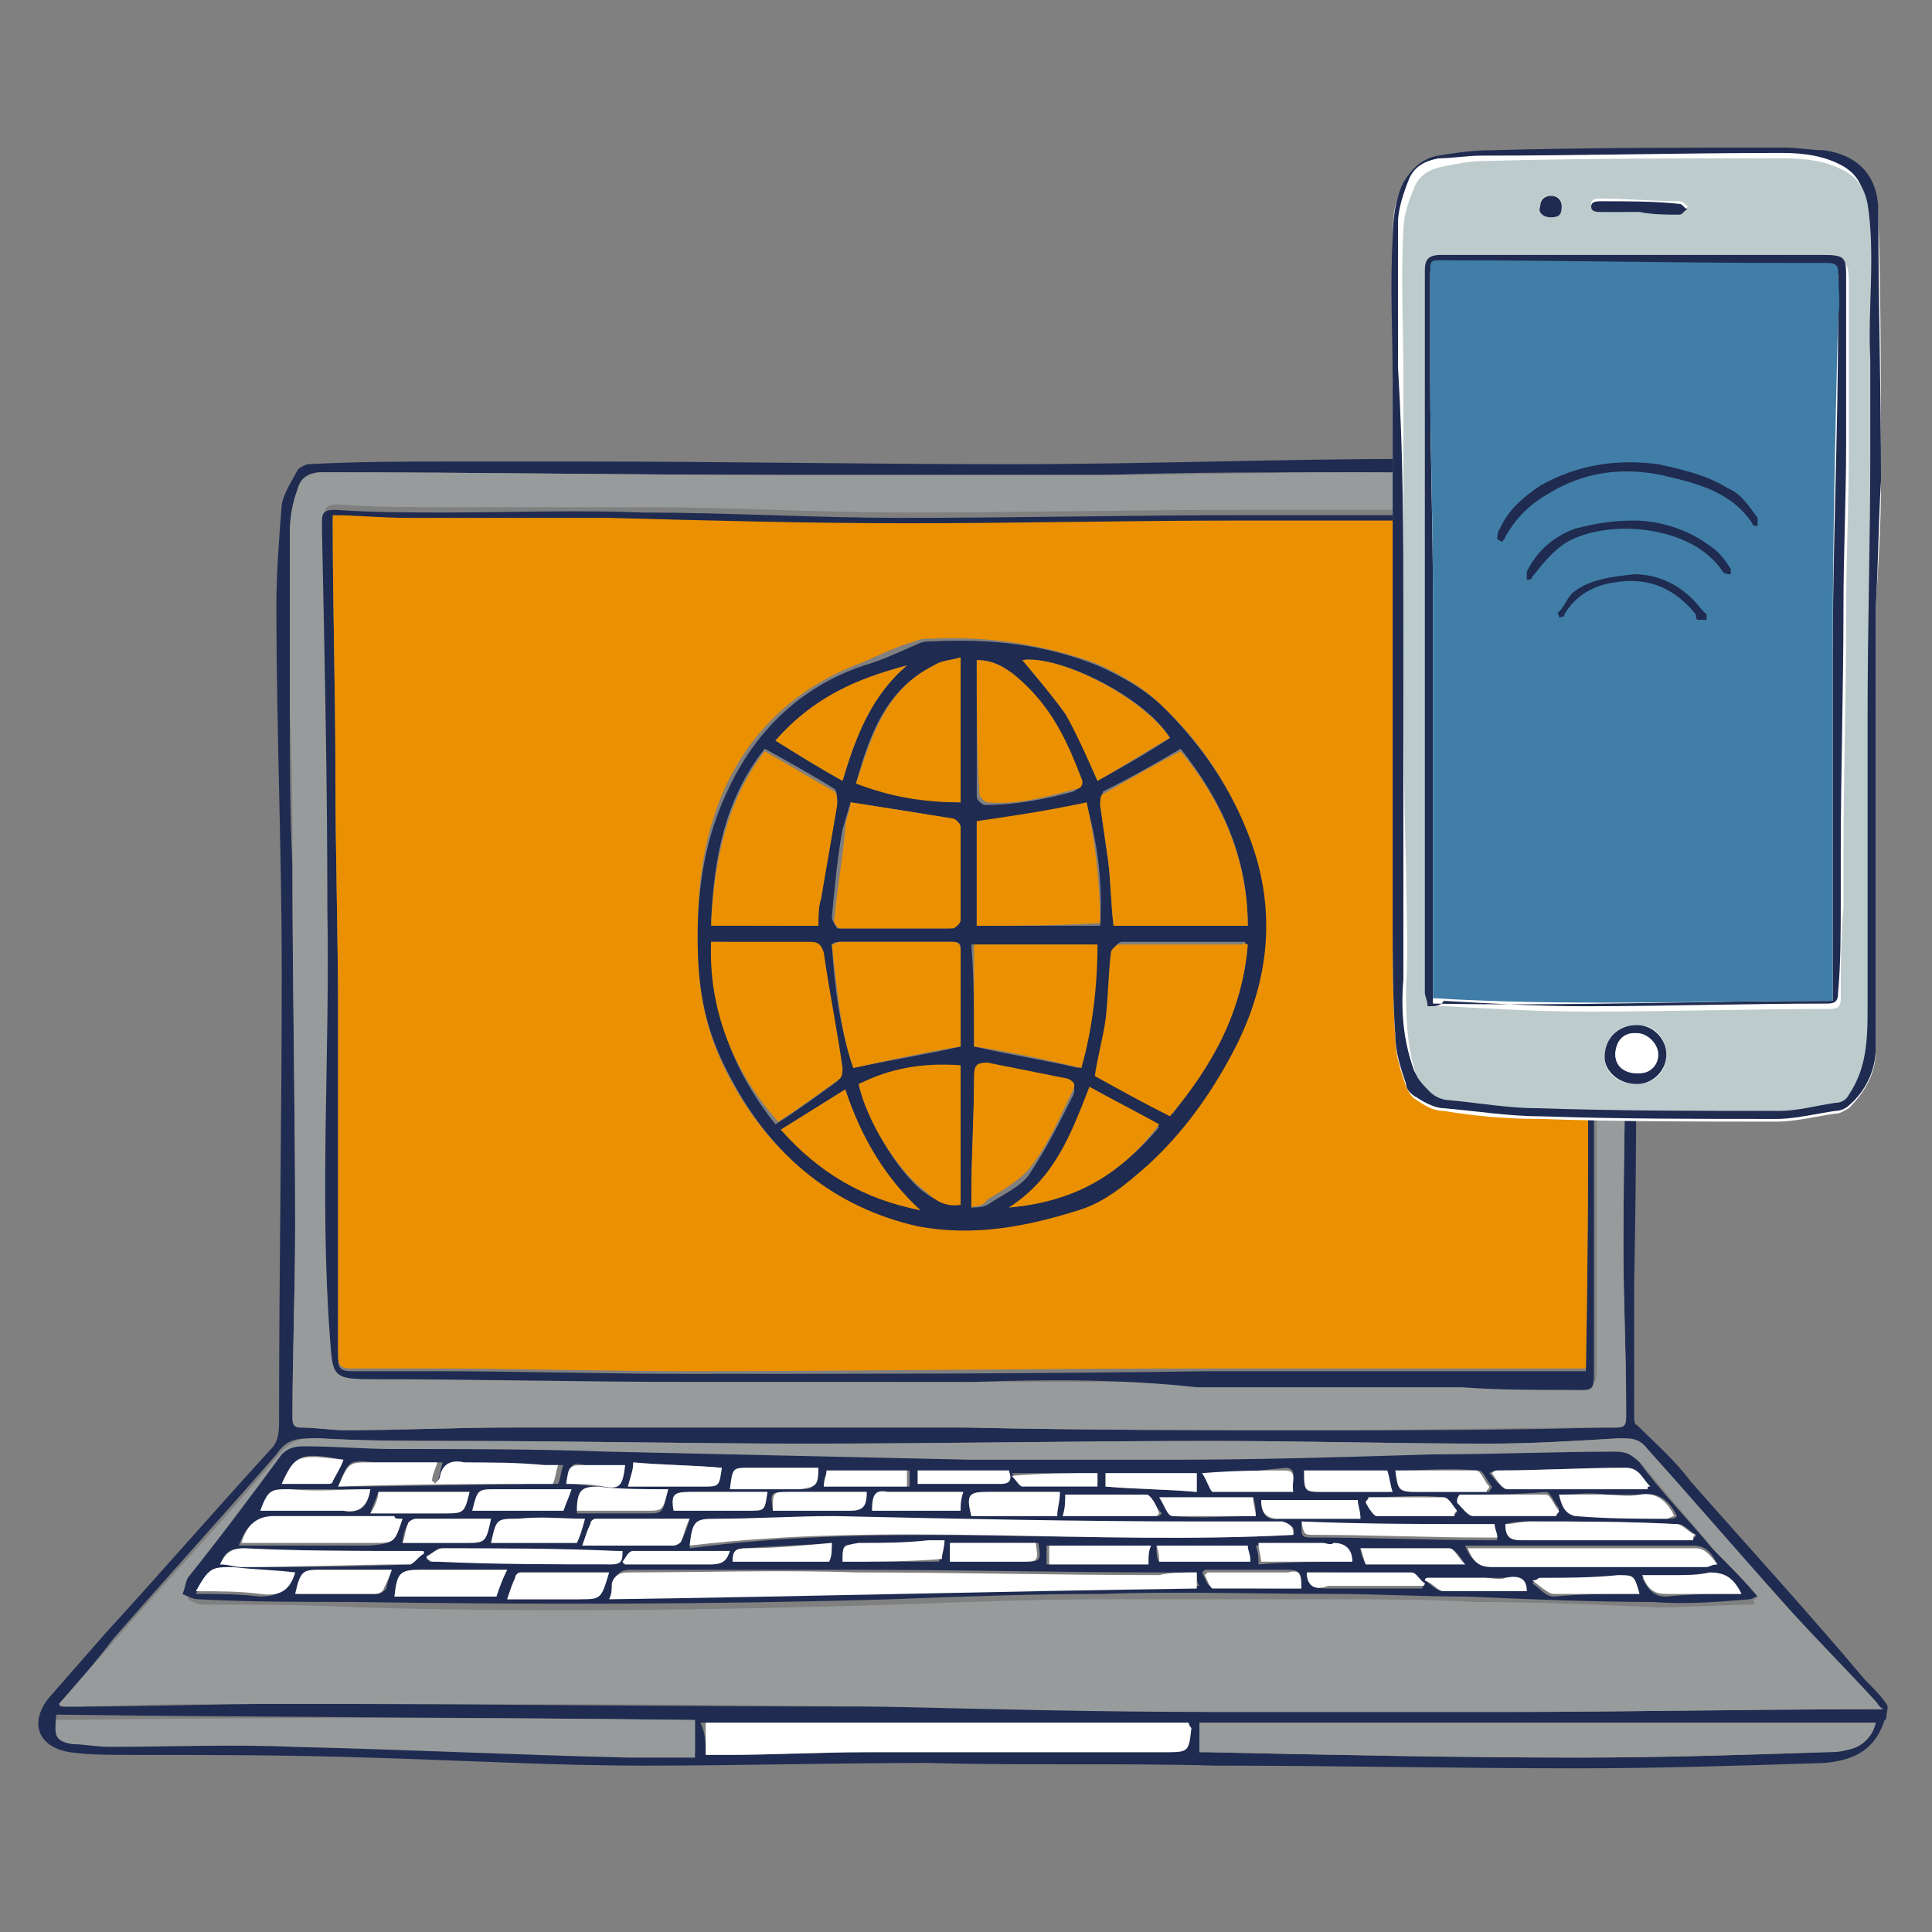 <?xml version="1.0" encoding="utf-8"?>
<!-- Generator: Adobe Illustrator 23.0.1, SVG Export Plug-In . SVG Version: 6.00 Build 0)  -->
<svg version="1.1" xmlns="http://www.w3.org/2000/svg" x="0px" y="0px"
     viewBox="0 0 72 72" style="enable-background:new 0 0 72 72;" xml:space="preserve">
<rect x="0" y="0" width="72" height="72" fill="#808080" stroke="none"/>
<style type="text/css">
	.st0{opacity:0.4;fill:url(#SVGID_1_);}
	.st1{opacity:0.6;fill:url(#SVGID_2_);}
	.st2{opacity:0.6;fill:url(#SVGID_3_);}
	.st3{opacity:0.6;fill:url(#SVGID_4_);}
	.st4{opacity:0.6;fill:url(#SVGID_5_);}
	.st5{opacity:0.6;fill:url(#SVGID_6_);}
	.st6{fill:#1F2B50;}
	.st7{fill:none;stroke:#1F2B50;stroke-width:3;stroke-miterlimit:10;}
	.st8{opacity:0.4;fill:url(#SVGID_7_);}
	.st9{opacity:0.4;fill:url(#SVGID_8_);}
	.st10{opacity:0.6;fill:url(#SVGID_9_);}
	.st11{opacity:0.6;fill:url(#SVGID_10_);}
	.st12{opacity:0.4;fill:url(#SVGID_11_);}
	.st13{opacity:0.4;fill:url(#SVGID_12_);}
	.st14{opacity:0.4;fill:url(#SVGID_13_);}
	.st15{opacity:0.4;fill:url(#SVGID_14_);}
	.st16{opacity:0.4;fill:url(#SVGID_15_);}
	.st17{opacity:0.4;fill:url(#SVGID_16_);}
	.st18{opacity:0.4;fill:url(#SVGID_17_);}
	.st19{fill:url(#SVGID_18_);}
	.st20{fill:url(#SVGID_19_);}
	.st21{fill:url(#SVGID_20_);}
	.st22{opacity:0.6;fill:url(#SVGID_21_);}
	.st23{opacity:0.6;fill:url(#SVGID_22_);}
	.st24{opacity:0.6;fill:url(#SVGID_23_);}
	.st25{opacity:0.6;fill:url(#SVGID_24_);}
	.st26{opacity:0.6;fill:url(#SVGID_25_);}
	.st27{opacity:0.6;fill:url(#SVGID_26_);}
	.st28{opacity:0.6;fill:url(#SVGID_27_);}
	.st29{opacity:0.6;fill:url(#SVGID_28_);}
	.st30{fill:url(#SVGID_29_);}
	.st31{fill:url(#SVGID_30_);}
	.st32{fill:#EA9001;}
	.st33{fill:#407EA7;}
	.st34{opacity:0.5;fill:#FFFFFF;}
	.st35{fill:none;stroke:#EA9001;stroke-width:2;stroke-miterlimit:10;}
	.st36{fill:#BECBCC;}
	.st37{fill:#FFFFFF;}
	.st38{fill:#979B9B;}
	.st39{fill:none;stroke:#407EA7;stroke-width:3;stroke-miterlimit:10;}
	.st40{fill:none;stroke:#407EA7;stroke-width:3.038;stroke-miterlimit:10;}
	.st41{fill:none;stroke:#407EA7;stroke-width:2.898;stroke-miterlimit:10;}
	.st42{fill:none;stroke:#407EA7;stroke-width:2.933;stroke-miterlimit:10;}
	.st43{fill:none;stroke:#EA9001;stroke-width:1.823;stroke-miterlimit:10;}
	.st44{fill:#AAB2B2;}
	.st45{fill:none;stroke:#407EA7;stroke-width:3.014;stroke-miterlimit:10;}
	.st46{fill:none;stroke:#407EA7;stroke-width:3.051;stroke-miterlimit:10;}
	.st47{fill:#D3DDDD;}
	.st48{fill:none;stroke:#1F2B50;stroke-miterlimit:10;}
	.st49{fill:#BECBCC;stroke:#1F2B50;stroke-width:0.75;stroke-miterlimit:10;}
	.st50{fill:url(#SVGID_31_);}
	.st51{fill:none;stroke:#407EA7;stroke-width:2.807;stroke-linecap:round;stroke-miterlimit:10;}
	.st52{fill:none;stroke:#407EA7;stroke-width:2.751;stroke-linecap:round;stroke-miterlimit:10;}
	.st53{fill:url(#SVGID_32_);}
	.st54{fill:none;stroke:#EA9001;stroke-width:0.8;stroke-miterlimit:10;}
	.st55{fill:none;stroke:#407EA7;stroke-width:1.2;stroke-miterlimit:10;}
	.st56{fill:none;stroke:#407EA7;stroke-width:1.215;stroke-miterlimit:10;}
	.st57{fill:none;stroke:#407EA7;stroke-width:1.159;stroke-miterlimit:10;}
	.st58{fill:none;stroke:#407EA7;stroke-width:1.173;stroke-miterlimit:10;}
	.st59{fill:url(#SVGID_33_);}
	.st60{fill:none;stroke:#1F2B50;stroke-width:0.4;stroke-miterlimit:10;}
	.st61{fill:#BECBCC;stroke:#1F2B50;stroke-width:0.3;stroke-miterlimit:10;}
	.st62{fill:none;stroke:#407EA7;stroke-width:1.123;stroke-linecap:round;stroke-miterlimit:10;}
	.st63{fill:none;stroke:#407EA7;stroke-width:1.1;stroke-linecap:round;stroke-miterlimit:10;}
	.st64{fill:url(#SVGID_34_);}
	.st65{fill:url(#SVGID_35_);}
</style>
<g id="Calque_2">
</g>
<g id="Calque_1">
	<g>
		<g id="TXCV9n.tif_6_">
			<g>
				<path class="st6" d="M34.6,65.7c-3.5,0-7.1,0.1-10.6,0.1c-3.4,0-6.8-0.2-10.3-0.3c-3-0.1-5.9-0.1-8.9-0.1c-0.7,0-1.5,0-2.2-0.1
					c-1.2-0.2-1.5-1.1-0.8-2c0.7-0.8,1.4-1.6,2.1-2.4c2.1-2.3,4.1-4.6,6.2-6.9c0.3-0.3,0.3-0.7,0.3-1.1c0-5.6,0.1-11.1,0.1-16.7
					c0-4.5-0.2-9.1-0.2-13.6c0-1.3,0.1-2.5,0.2-3.8c0.1-0.5,0.4-0.9,0.6-1.3c0.1-0.1,0.3-0.2,0.4-0.2c1.8-0.1,3.6-0.1,5.4-0.1
					c1.6,0,3.3,0,4.9,0c5.3,0,10.5,0.1,15.8,0.1c5.1,0,10.2-0.2,15.3-0.2c2.3,0,4.6,0.2,6.9,0.3c0.6,0,1,0.4,1.1,1
					c0.1,0.7,0.2,1.3,0.2,2c0,4.3-0.1,8.6-0.2,12.9C61,38.2,61,43,60.9,47.8c0,1.7,0,3.3,0,5c0,0.1,0,0.3,0.1,0.3
					c0.7,0.7,1.4,1.3,2,2.1c2.2,2.5,4.4,4.9,6.5,7.4c0.3,0.3,0.6,0.6,0.8,0.9c0.1,0.1,0,0.3,0,0.5c0,0.1-0.1,0.1-0.1,0.2
					c-0.4,1.1-1.2,1.4-2.2,1.5c-3.1,0.1-6.2,0.2-9.2,0.2c-4.5,0-9-0.1-13.5-0.1C41.8,65.7,38.2,65.8,34.6,65.7
					C34.6,65.8,34.6,65.7,34.6,65.7z M2.2,63.5c0,0,0,0.1,0.1,0.1c0.2,0,0.4,0,0.6,0c2.6,0,5.1-0.1,7.7-0.1c7.4,0,14.8,0.1,22.2,0.1
					c4.1,0,8.2,0.1,12.3,0.2c3.6,0,7.2,0,10.8,0c4.6,0,9.2-0.1,13.7-0.1c0.1,0,0.3,0,0.5,0c-0.1-0.2-0.2-0.2-0.3-0.3
					c-1-1.1-2.1-2.2-3.1-3.3c-1.8-2-3.6-4.1-5.4-6.1c-0.3-0.3-0.6-0.4-1-0.4c-1.6,0.1-3.2,0.2-4.9,0.2c-3.4,0-6.8-0.1-10.3-0.1
					c-5,0-10.1,0.1-15.1,0.1c-4.4,0-8.7-0.1-13.1-0.1c-1.7,0-3.4,0-5.1-0.1c-0.7,0-1.1,0-1.5,0.6c-2,2.3-4.1,4.6-6.1,6.9
					C3.6,61.9,2.9,62.7,2.2,63.5z M36,53.2C36,53.3,36,53.3,36,53.2c4.5,0.1,9,0.1,13.6,0.1c3.4,0,6.7,0,10.1-0.1
					c1,0,0.9,0.1,0.9-0.9c0-1.9-0.1-3.8-0.1-5.8c0-3.4,0.1-6.8,0.1-10.2c0-4.3,0.1-8.6,0.1-13c0-1.5,0-2.9-0.1-4.4
					c-0.1-1-0.2-1.1-1.2-1.1c-3-0.1-6-0.2-9-0.2c-3.1,0-6.2,0-9.2,0.1c-4,0-8,0-12,0c-5.7,0-11.5-0.1-17.2-0.1
					c-0.5,0-0.8,0.2-0.9,0.6c-0.1,0.5-0.3,1.1-0.3,1.6c0,2.2,0,4.5,0,6.7c0,1.9,0,3.8,0.1,5.8c0,4.5,0.1,8.9,0.1,13.4
					c0,2.4-0.1,4.7-0.1,7.1c0,0.2,0,0.4,0.3,0.4c0.6,0,1.1,0.1,1.7,0.1c2,0,4.1-0.1,6.1-0.1C24.6,53.2,30.3,53.2,36,53.2z
					 M44.7,65.3c0.1,0,0.2,0,0.3,0c4.6,0.1,9.3,0.2,13.9,0.2c3,0,6.1-0.1,9.1-0.2c0.3,0,0.6-0.1,0.9-0.1c0.5-0.1,0.9-0.5,1-1
					c-8.4,0-16.8,0-25.2,0C44.7,64.6,44.7,65,44.7,65.3z M25.9,64.1C17.9,64,10,64,2.1,63.9c-0.1,0.7,0,0.8,0.6,0.9
					c0.5,0.1,1,0.1,1.4,0.1c2.3,0,4.5,0,6.8,0c4.2,0.1,8.3,0.3,12.5,0.4c0.8,0,1.6,0,2.5,0C25.9,65,25.9,64.6,25.9,64.1z M26.3,65.4
					c0.2,0,0.4,0,0.6,0c1.7,0,3.5-0.1,5.2-0.1c3.7,0,7.4,0,11.1,0c0.9,0,0.9,0,1-0.9c0,0,0-0.1-0.1-0.2c-6,0-11.9,0-18,0
					C26.3,64.6,26.3,65,26.3,65.4z"/>
				<path class="st38" d="M2.2,63.5c0.7-0.8,1.4-1.6,2.1-2.4c2-2.3,4.1-4.5,6.1-6.9c0.5-0.6,0.9-0.6,1.5-0.6
					c1.7,0.1,3.4,0.1,5.1,0.1c4.4,0,8.7,0.1,13.1,0.1c5,0,10.1-0.1,15.1-0.1c3.4,0,6.8,0.1,10.3,0.1c1.6,0,3.2-0.1,4.9-0.2
					c0.4,0,0.7,0,1,0.4c1.8,2,3.6,4.1,5.4,6.1c1,1.1,2.1,2.2,3.1,3.3c0.1,0.1,0.1,0.2,0.3,0.3c-0.2,0-0.4,0-0.5,0
					c-4.6,0-9.2,0.1-13.7,0.1c-3.6,0-7.2,0-10.8,0c-4.1,0-8.2-0.1-12.3-0.2c-7.4-0.1-14.8-0.1-22.2-0.1c-2.6,0-5.1,0-7.7,0.1
					c-0.2,0-0.4,0-0.6,0C2.3,63.6,2.2,63.5,2.2,63.5z M65.5,59.5c-0.5-0.6-1.1-1.1-1.5-1.6c-0.9-1.1-1.8-2.1-2.7-3.2
					c-0.3-0.4-0.5-0.4-0.9-0.4c-2.3,0-4.5,0.1-6.8,0.1c-3.2,0-6.5,0.1-9.7,0.2c-2.5,0-5,0-7.5,0c-4.5-0.1-9-0.2-13.5-0.3
					c-2.7,0-5.4,0-8.1-0.1c-1.1,0-2.2-0.1-3.2-0.1c-0.3,0-0.7-0.1-0.9,0.3c-1.2,1.5-2.4,3.1-3.5,4.6c-0.1,0.2-0.2,0.4-0.2,0.6
					c0.2,0.1,0.4,0.2,0.6,0.2c1.9,0,3.8,0,5.7,0.1c6.7,0.2,13.4,0.1,20.1-0.1c2.6-0.1,5.3-0.2,7.9-0.2c2.8,0,5.7,0,8.5,0
					c1.7,0,3.4,0,5.1,0.1c2.3,0,4.6,0.1,6.9,0.2c1.2,0,2.4-0.1,3.6-0.1C65.3,59.6,65.4,59.6,65.5,59.5z"/>
				<path class="st38" d="M36,53.2c-5.7,0-11.3,0-17,0c-2,0-4.1,0.1-6.1,0.1c-0.6,0-1.1-0.1-1.7-0.1c-0.3,0-0.3-0.2-0.3-0.4
					c0-2.4,0.1-4.7,0.1-7.1c0-4.5-0.1-8.9-0.1-13.4c0-1.9,0-3.8-0.1-5.8c0-2.2,0-4.5,0-6.7c0-0.5,0.1-1.1,0.3-1.6
					c0.1-0.4,0.5-0.6,0.9-0.6c5.7,0,11.5,0.1,17.2,0.1c4,0,8,0,12,0c3.1,0,6.2-0.1,9.2-0.1c3,0,6,0.1,9,0.2c1,0,1.1,0.1,1.2,1.1
					c0.1,1.5,0.1,2.9,0.1,4.4c0,4.3-0.1,8.6-0.1,13c0,3.4-0.1,6.8-0.1,10.2c0,1.9,0.1,3.8,0.1,5.8c0,1,0.1,0.9-0.9,0.9
					c-3.4,0-6.7,0.1-10.1,0.1C45,53.3,40.5,53.3,36,53.2C36,53.3,36,53.3,36,53.2z M36.3,51.5C36.3,51.5,36.3,51.4,36.3,51.5
					c2.8,0,5.6,0,8.4,0c3.3,0,6.6,0,9.9,0c1.3,0,2.7,0,4,0.1c0.9,0,0.9,0.1,0.9-0.8c0-1.7,0-3.3,0-5c0-8,0-16,0-24
					c0-0.7,0-1.3-0.1-2c0-0.6-0.2-0.8-0.8-0.8c-0.5,0-1.1,0-1.6,0c-3.5,0-7.1,0-10.6,0c-4.2,0-8.5,0.1-12.7,0.1
					c-3.2,0-6.5-0.2-9.7-0.2c-2.4,0-4.9,0-7.3,0c-1.4,0-2.8,0-4.1-0.1c-0.4,0-0.5,0.1-0.5,0.4c0,0.1,0,0.3,0,0.4
					c0.1,4.7,0.2,9.4,0.2,14.1c0,5.3-0.3,10.7,0.1,16c0.1,1.5,0.1,1.5,1.6,1.5c3.9,0,7.8,0.1,11.7,0.1
					C29.1,51.5,32.7,51.5,36.3,51.5z"/>
				<path class="st38" d="M44.7,65.3c0-0.3,0-0.7,0-1.1c8.4,0,16.8,0,25.2,0c-0.1,0.5-0.5,0.9-1,1c-0.3,0.1-0.6,0.1-0.9,0.1
					c-3,0.1-6.1,0.2-9.1,0.2c-4.6,0-9.3-0.1-13.9-0.2C44.9,65.3,44.8,65.3,44.7,65.3z"/>
				<path class="st38" d="M25.9,64.1c0,0.5,0,0.9,0,1.4c-0.9,0-1.7,0-2.5,0c-4.2-0.1-8.3-0.3-12.5-0.4c-2.3-0.1-4.5,0-6.8,0
					c-0.5,0-1-0.1-1.4-0.1c-0.6-0.1-0.7-0.3-0.6-0.9C10,64,17.9,64,25.9,64.1z"/>
				<path class="st37" d="M26.3,65.4c0-0.5,0-0.8,0-1.2c6,0,12,0,18,0c0,0.1,0.1,0.2,0.1,0.2c-0.1,0.9-0.1,0.9-1,0.9
					c-3.7,0-7.4,0-11.1,0c-1.7,0-3.5,0.1-5.2,0.1C26.7,65.4,26.6,65.4,26.3,65.4z"/>
				<path class="st6" d="M65.5,59.5c-0.1,0-0.2,0.1-0.3,0.1c-1.2,0.1-2.4,0.2-3.6,0.1c-2.3,0-4.6-0.1-6.9-0.2
					c-1.7,0-3.4-0.1-5.1-0.1c-2.8,0-5.7-0.1-8.5,0c-2.6,0-5.3,0.1-7.9,0.2c-6.7,0.2-13.4,0.2-20.1,0.1c-1.9,0-3.8,0-5.7-0.1
					c-0.2,0-0.4-0.1-0.6-0.2c0.1-0.2,0.1-0.4,0.2-0.6c1.2-1.5,2.4-3.1,3.5-4.6c0.3-0.3,0.6-0.3,0.9-0.3c1.1,0,2.2,0.1,3.2,0.1
					c2.7,0,5.4,0,8.1,0.1c4.5,0.1,9,0.2,13.5,0.3c2.5,0,5,0,7.5,0c3.2,0,6.5-0.1,9.7-0.2c2.3,0,4.5-0.1,6.8-0.1
					c0.4,0,0.6,0.1,0.9,0.4c0.8,1.1,1.8,2.1,2.7,3.2C64.5,58.4,65,58.9,65.5,59.5z M44.6,58.6c-0.5,0-0.9,0-1.3,0
					c-3.8,0-7.5-0.1-11.3-0.1c-2.8,0-5.7,0-8.5,0c-0.3,0-0.5,0.1-0.6,0.4c0,0.2-0.1,0.3-0.1,0.6c7.3-0.1,14.6-0.3,21.9-0.4
					C44.6,59,44.6,58.8,44.6,58.6z M48.2,57.2c0.1-0.3-0.1-0.4-0.4-0.4c-1,0-2,0-3.1,0c-4.5-0.1-9.1-0.2-13.6-0.2
					c-1.5,0-3,0-4.5,0.1c-0.7,0-0.8,0.2-0.9,1C33.2,56.7,40.7,57.6,48.2,57.2z M64,58.3c-0.2-0.4-0.4-0.7-0.9-0.7
					c-2.2,0-4.4,0-6.5,0c-0.6,0-1.3,0-2,0c0.2,0.5,0.4,0.7,0.9,0.7c2.7,0,5.4,0,8,0C63.7,58.4,63.8,58.3,64,58.3z M12.6,55.4
					c2.8,0,5.5-0.1,8.2-0.1c0.1-0.2,0.1-0.5,0.2-0.7c-0.2,0-0.4,0-0.5,0c-1,0-2,0-3-0.1c-0.5,0-0.8,0.1-0.9,0.5
					c0,0.1-0.1,0.2-0.2,0.3c0,0-0.1,0-0.1-0.1c0.1-0.2,0.1-0.4,0.2-0.7c-0.2,0-0.4,0-0.5,0c-0.7,0-1.4,0-2,0
					C13,54.4,13,54.4,12.6,55.4z M15,56.6c-0.1,0-0.2,0-0.4,0c-1.5,0-3,0-4.5,0c-0.6,0-0.9,0.2-1.2,1c1.7,0,3.3,0,4.9,0
					C14.7,57.5,14.7,57.5,15,56.6z M15.8,57.9c0,0-0.1-0.1-0.1-0.1c-0.2,0-0.3,0-0.5,0c-2,0-4.1,0-6.1-0.1c-0.5,0-0.7,0.1-0.9,0.6
					c0.3,0,0.5,0.1,0.8,0.1c2.1,0,4.2,0,6.3-0.1C15.5,58.2,15.6,58,15.8,57.9z M63.1,57.4c0-0.1,0.1-0.1,0.1-0.2
					c-0.2-0.1-0.4-0.4-0.7-0.4c-1.8-0.1-3.6-0.1-5.5-0.1c-0.3,0-0.6,0-0.9,0.1c0,0.5,0.2,0.6,0.6,0.6c1.8,0,3.6,0,5.3,0
					C62.4,57.4,62.7,57.4,63.1,57.4z M61.4,55.5c0,0,0-0.1,0-0.1c-0.2-0.3-0.4-0.7-0.9-0.7c-1.6,0-3.2,0.1-4.8,0.1c0,0,0,0-0.2,0.1
					c0.2,0.2,0.4,0.5,0.6,0.6C57.9,55.5,59.6,55.5,61.4,55.5z M55.7,56.8c-2.4,0-4.8,0-7.2,0c0,0.5,0,0.5,0.5,0.5
					c2.1,0,4.3,0.1,6.4,0.1c0.1,0,0.3,0,0.4,0C55.8,57.1,55.7,57,55.7,56.8z M15.9,58c0,0.1,0.1,0.1,0.1,0.2c0.1,0,0.1,0,0.2,0
					c2.2,0,4.4,0,6.5,0.1c0.3,0,0.4-0.2,0.4-0.5c-0.1,0-0.1,0-0.2,0c-2.2,0-4.3-0.1-6.5-0.1C16.3,57.7,16.1,57.9,15.9,58z
					 M18.9,58.5c-1.1,0-2.2,0-3.2,0c-0.8,0-0.9,0.1-1,1c1.3,0,2.5,0,3.8,0C18.6,59.2,18.7,58.9,18.9,58.5z M25.7,56.6
					c-1.2,0-2.4,0-3.5,0c-0.1,0-0.2,0.1-0.2,0.2c-0.1,0.2-0.2,0.5-0.3,0.8c1.2,0,2.3,0,3.4,0c0.1,0,0.2-0.1,0.3-0.2
					C25.5,57.2,25.6,57,25.7,56.6z M22.7,58.6c-1.1,0-2.2,0-3.3,0c-0.1,0-0.2,0.1-0.2,0.2c-0.1,0.2-0.2,0.5-0.3,0.8c1,0,1.8,0,2.7,0
					C22.4,59.5,22.4,59.6,22.7,58.6z M58.1,55.7c0.1,0.5,0.3,0.8,0.7,0.8c1.1,0,2.2,0.1,3.4,0.1c0.1,0,0.2,0,0.3-0.1
					c-0.3-0.6-0.7-0.9-1.3-0.8c-0.4,0-0.9,0-1.3,0C59.2,55.6,58.7,55.7,58.1,55.7z M21.8,56.6c-0.9,0-1.7,0-2.5,0
					c-0.8,0-0.8,0-1,0.9c1.1,0,2.1,0,3.2,0C21.6,57.2,21.7,56.9,21.8,56.6z M39.7,55.7c0,0.3,0,0.5,0,0.8c1.2,0,2.3,0,3.5,0
					c0,0,0.1-0.1,0.1-0.1c-0.2-0.2-0.4-0.6-0.5-0.7C41.8,55.7,40.8,55.7,39.7,55.7z M17.6,56.3c1.2,0,2.3,0,3.4,0
					c0.1-0.3,0.2-0.5,0.3-0.8c-0.9,0-1.9,0-2.8,0C17.8,55.5,17.8,55.5,17.6,56.3z M13.8,55.5c-1,0-2,0-3,0c-0.7,0-0.8,0-1.1,0.8
					c0.2,0,0.3,0,0.5,0c0.9,0,1.7,0,2.6,0C13.4,56.4,13.7,56.2,13.8,55.5z M39.5,55.6c-0.9,0-1.8,0-2.7,0c-0.7,0-0.8,0.1-0.6,0.9
					c1,0,2.1,0,3.2,0C39.4,56.2,39.4,55.9,39.5,55.6z M11,58.6c-0.8,0-1.5,0-2.3-0.1c-0.8-0.1-0.9,0-1.4,0.9c0.8,0,1.6,0,2.4,0.1
					C10.4,59.5,10.8,59.2,11,58.6z M14.6,58.5c-0.9,0-1.7,0-2.5,0c-0.7,0-0.8,0-1,0.9c1,0,2,0,3,0c0.1,0,0.2-0.1,0.3-0.2
					C14.4,59.1,14.5,58.8,14.6,58.5z M14.1,55.6c-0.1,0.3-0.2,0.5-0.3,0.8c0.9,0,1.8,0,2.7,0c0.8,0,0.8,0,1-0.8
					C16.4,55.6,15.3,55.6,14.1,55.6z M23.4,55.4c1,0,1.9,0,2.8,0c0.6,0,0.6,0,0.7-0.7c-1.1-0.1-2.2-0.1-3.3-0.2
					C23.6,54.8,23.5,55.1,23.4,55.4z M28.6,55.6c-1,0-1.9,0-2.8,0c-0.6,0-0.7,0.1-0.6,0.7c0.9,0,1.9,0,2.8,0
					C28.5,56.3,28.5,56.3,28.6,55.6z M48.6,54.8c0,0.8,0,0.8,0.7,0.8c0.5,0,1,0,1.5,0c0.3,0,0.7,0,1,0c-0.1-0.3-0.1-0.6-0.2-0.8
					C50.7,54.8,49.6,54.8,48.6,54.8z M52,54.8c0.1,0.8,0.1,0.8,0.9,0.8c0.9,0,1.7,0,2.6,0c0-0.1,0.1-0.1,0.1-0.2
					c-0.2-0.2-0.3-0.6-0.5-0.6C54,54.7,53,54.8,52,54.8z M15,57.5c0.8,0,1.6,0,2.3,0c0.8,0,0.8,0,1-0.9c-0.9,0-1.9,0-2.8,0
					c-0.1,0-0.2,0.1-0.3,0.2C15.1,57,15,57.2,15,57.5z M31.4,58.2c1.2,0,2.4,0,3.6,0c0-0.2,0.1-0.4,0.1-0.7c-0.2,0-0.4,0-0.6,0
					c-0.9,0-1.7,0-2.6,0.1C31.4,57.5,31.4,57.6,31.4,58.2z M35.4,58.2c0.9,0,1.8,0,2.7,0c0.7,0,0.7,0,0.6-0.7c-1.1,0-2.2,0-3.2,0
					C35.4,57.7,35.4,57.9,35.4,58.2z M24.9,55.5c-0.9,0-1.7,0-2.6,0c-0.7,0-0.8,0.1-0.8,0.9c0.9,0,1.7,0,2.6,0
					C24.7,56.4,24.7,56.4,24.9,55.5z M44.8,54.9c0.2,0.3,0.3,0.6,0.4,0.6c1,0,2,0,3,0c-0.1-0.3,0.2-0.8-0.3-0.8
					C47,54.8,46,54.9,44.8,54.9z M30.9,58.2c0-0.2,0.1-0.4,0.1-0.7c-1.1,0.1-2.2,0.1-3.2,0.2c-0.4,0-0.5,0.2-0.5,0.5
					C28.5,58.2,29.7,58.2,30.9,58.2z M42.8,58.3c0-0.2,0-0.4,0-0.7c-1.3,0-2.5,0-3.8,0c0,0.2,0,0.4,0,0.7
					C40.3,58.3,41.5,58.3,42.8,58.3z M32.3,55.6c-1,0-1.9,0-2.9,0c-0.7,0-0.7,0-0.6,0.7c1,0,1.9,0,2.9,0
					C32.1,56.3,32.3,56.1,32.3,55.6z M47,55.9c0,0.5,0.2,0.8,0.7,0.7c0.3,0,0.6,0,0.8,0c0.7,0,1.4,0,2.2,0c0-0.3-0.1-0.5-0.1-0.7
					C49.4,55.9,48.2,55.9,47,55.9z M54.4,55.7c0,0.1-0.1,0.1-0.1,0.2c0.2,0.2,0.4,0.5,0.6,0.5c1,0.1,2.1,0,3.1,0
					c0-0.1,0.1-0.1,0.1-0.2c-0.2-0.2-0.3-0.6-0.5-0.6C56.5,55.7,55.4,55.7,54.4,55.7z M48.7,58.6c0,0.5,0.3,0.6,0.8,0.6
					c1,0,2.1,0,3.1,0c0.1,0,0.3,0,0.4,0c0,0,0-0.1,0.1-0.1c-0.2-0.1-0.3-0.4-0.5-0.4C51.3,58.6,50,58.6,48.7,58.6z M50.9,58.3
					c1.2,0,2.4,0,3.7,0c-0.2-0.3-0.4-0.6-0.6-0.6c-1.1,0-2.2,0-3.3,0C50.7,57.9,50.8,58.1,50.9,58.3z M46.7,55.8c-1.2,0-2.3,0-3.5,0
					c0.2,0.3,0.4,0.7,0.5,0.7c1,0.1,2.1,0,3.1,0C46.8,56.3,46.8,56.1,46.7,55.8z M32.5,56.3c1.1,0,2.1,0,3.2,0
					c0-0.2,0.1-0.4,0.1-0.7c-0.9,0-1.9,0-2.8,0C32.6,55.6,32.5,55.8,32.5,56.3z M54.2,56.5c0-0.1,0.1-0.1,0.1-0.2
					c-0.2-0.2-0.3-0.5-0.5-0.5c-0.9-0.1-1.9,0-2.8,0c0,0.1-0.1,0.1-0.1,0.2c0.1,0.2,0.3,0.5,0.4,0.5C52.2,56.5,53.2,56.5,54.2,56.5z
					 M48.5,59.2c0-0.6,0-0.7-0.6-0.7c-0.4,0-0.8,0-1.2,0c-0.6,0-1.2,0-1.8,0c0,0-0.1,0.1-0.1,0.1c0.1,0.2,0.2,0.5,0.3,0.5
					C46.3,59.2,47.4,59.2,48.5,59.2z M50.4,58.2c-0.1-0.5-0.3-0.7-0.8-0.6c-0.1,0-0.3,0-0.4,0c-0.8,0-1.6,0-2.4,0
					c0.1,0.3,0.1,0.4,0.1,0.7C48.2,58.2,49.3,58.2,50.4,58.2z M61.1,59.4c-0.2-0.7-0.2-0.7-0.8-0.6c-1,0-1.9,0-2.9,0.1
					c-0.1,0-0.1,0-0.3,0.1c0.3,0.2,0.5,0.5,0.8,0.5C58.9,59.4,60,59.4,61.1,59.4z M30.5,54.7c-0.8,0-1.7,0-2.5,0
					c-0.6,0-0.6,0-0.7,0.8c0.9,0,1.7,0,2.6,0C30.3,55.5,30.4,55.4,30.5,54.7z M43.2,58.2c1.2,0,2.3,0,3.4,0c0-0.3-0.1-0.4-0.1-0.6
					c-1.1,0-2.3,0-3.4,0C43.1,57.9,43.1,58.1,43.2,58.2z M64.9,59.4c-0.3-0.6-0.6-0.8-1.2-0.7c-0.4,0.1-0.9,0-1.3,0.1
					c-0.4,0-0.8,0-1.2,0c0.2,0.4,0.4,0.7,0.9,0.7C63,59.4,63.9,59.4,64.9,59.4z M41.2,55.4c1.1,0.1,2.3,0.1,3.4,0.2
					c0-0.3,0-0.4,0-0.7c-1.2,0-2.3,0-3.4,0C41.2,55.1,41.2,55.2,41.2,55.4z M56.9,59.3c-0.1-0.4-0.3-0.6-0.8-0.5c-0.3,0-0.6,0-0.8,0
					c-0.7,0-1.4,0-2.1,0c0,0,0,0.1-0.1,0.1c0.2,0.1,0.4,0.4,0.7,0.4C54.9,59.3,55.9,59.3,56.9,59.3z M30.7,55.4c1.1,0,2.1,0,3.2,0
					c0-0.2,0-0.4,0-0.6c-1,0-2,0-3,0C30.7,55,30.7,55.2,30.7,55.4z M12.8,54.4c-1.6-0.3-1.8-0.2-2.3,0.9c0.6,0,1.2,0,1.7,0
					c0.1,0,0.2-0.1,0.2-0.1C12.5,55,12.6,54.7,12.8,54.4z M23.2,58.2c0,0,0,0.1,0.1,0.1c1.1,0,2.2,0,3.2,0c0.4,0,0.6-0.2,0.7-0.5
					c-1.2,0-2.4,0-3.6,0C23.4,57.8,23.3,58.1,23.2,58.2z M40.9,54.9c-1,0-2,0-3.2,0c0.2,0.2,0.3,0.4,0.4,0.4c0.9,0,1.8,0,2.8,0
					C40.9,55.2,40.9,55.1,40.9,54.9z M34.2,55.3c1.1,0,2.1,0,3.1,0c0.3,0,0.3-0.2,0.3-0.5c-1.1,0-2.3,0-3.4,0
					C34.2,55,34.2,55.1,34.2,55.3z M21.1,55.3c0.5,0,0.9,0.1,1.3,0.1c0.7,0.1,0.8,0,0.8-0.8c-0.5,0-0.9,0-1.4,0
					C21.3,54.5,21.3,54.5,21.1,55.3z"/>
				<path class="st6" d="M36.3,51.5c-3.6,0-7.1,0-10.7,0c-3.9,0-7.8-0.1-11.7-0.1c-1.5,0-1.5-0.1-1.6-1.5c-0.4-5.3,0-10.7-0.1-16
					c0-4.7-0.1-9.4-0.2-14.1c0-0.1,0-0.3,0-0.4c0-0.3,0.1-0.4,0.5-0.4c1.4,0.1,2.8,0.1,4.1,0.1c2.4,0,4.9-0.1,7.3,0
					c3.2,0,6.5,0.2,9.7,0.2c4.2,0,8.5-0.1,12.7-0.1c3.5,0,7.1,0,10.6,0c0.5,0,1.1,0,1.6,0c0.6,0,0.7,0.1,0.8,0.8
					c0,0.7,0.1,1.3,0.1,2c0,8,0,16,0,24c0,1.7,0,3.3,0,5c0,0.9,0,0.8-0.9,0.8c-1.3,0-2.7,0-4-0.1c-3.3,0-6.6,0-9.9,0
					C41.9,51.4,39.1,51.4,36.3,51.5C36.3,51.4,36.3,51.5,36.3,51.5z M59,19.5c-0.8,0-1.4,0-2,0c-3.6,0-7.2,0-10.9,0
					c-4.1,0-8.2,0.1-12.3,0.1c-3.7,0-7.4-0.2-11.1-0.2c-2.5,0-5,0-7.5,0c-0.9,0-1.8-0.1-2.8-0.1c0,0.1,0,0.1,0,0.2
					c0,3.1,0.1,6.3,0.1,9.4c0,3,0.1,6,0.1,9c0,4.2,0,8.5,0,12.7c0,0.4,0.1,0.5,0.5,0.5c1,0,2,0,3,0c3.2,0,6.3,0.1,9.5,0.1
					c6.5,0,13,0,19.5-0.1c3.9,0,7.8,0,11.7,0c0.8,0,1.5,0,2.3,0C59.3,40.6,59.1,30.1,59,19.5z"/>
				<path class="st37" d="M44.6,58.6c0,0.2,0,0.4,0,0.6c-7.3,0.1-14.6,0.3-21.9,0.4c0.1-0.2,0.1-0.4,0.1-0.6
					c0.1-0.3,0.3-0.4,0.6-0.4c2.8,0,5.7-0.1,8.5,0c3.8,0,7.5,0.1,11.3,0.1C43.6,58.6,44.1,58.6,44.6,58.6z"/>
				<path class="st37" d="M48.2,57.2c-7.5,0.4-15-0.5-22.5,0.4c0.1-0.9,0.2-1,0.9-1c1.5,0,3-0.1,4.5-0.1c4.5,0.1,9.1,0.2,13.6,0.2
					c1,0,2,0,3.1,0C48.1,56.8,48.2,56.9,48.2,57.2z"/>
				<path class="st37" d="M64,58.3c-0.2,0-0.3,0.1-0.4,0.1c-2.7,0-5.4,0-8,0c-0.5,0-0.7-0.2-0.9-0.7c0.7,0,1.3,0,2,0
					c2.2,0,4.4,0,6.5,0C63.5,57.7,63.7,57.9,64,58.3z"/>
				<path class="st37" d="M12.6,55.4c0.4-0.9,0.4-0.9,1.2-0.9c0.7,0,1.4,0,2,0c0.2,0,0.3,0,0.5,0c-0.1,0.3-0.2,0.5-0.2,0.7
					c0,0,0.1,0,0.1,0.1c0.1-0.1,0.2-0.2,0.2-0.3c0.1-0.5,0.5-0.6,0.9-0.5c1,0,2,0,3,0.1c0.2,0,0.3,0,0.5,0c-0.1,0.3-0.1,0.5-0.2,0.7
					C18.1,55.3,15.4,55.3,12.6,55.4z"/>
				<path class="st37" d="M15,56.6c-0.3,0.9-0.3,0.9-1.1,0.9c-1.6,0-3.3,0-4.9,0c0.2-0.7,0.6-1,1.2-1c1.5,0,3,0,4.5,0
					C14.7,56.6,14.8,56.6,15,56.6z"/>
				<path class="st37" d="M15.8,57.9c-0.2,0.1-0.3,0.3-0.5,0.4c-2.1,0-4.2,0.1-6.3,0.1c-0.2,0-0.5-0.1-0.8-0.1
					c0.2-0.4,0.4-0.6,0.9-0.6c2,0.1,4.1,0.1,6.1,0.1c0.2,0,0.3,0,0.5,0C15.8,57.8,15.8,57.8,15.8,57.9z"/>
				<path class="st37" d="M63.1,57.4c-0.4,0-0.7,0-1.1,0c-1.8,0-3.6,0-5.3,0c-0.4,0-0.6-0.1-0.6-0.6c0.3,0,0.6-0.1,0.9-0.1
					c1.8,0,3.6,0,5.5,0.1c0.2,0,0.4,0.3,0.7,0.4C63.1,57.2,63.1,57.3,63.1,57.4z"/>
				<path class="st37" d="M61.4,55.5c-1.7,0-3.5,0-5.2,0c-0.2,0-0.4-0.3-0.6-0.6c0.1-0.1,0.2-0.1,0.2-0.1c1.6,0,3.2-0.1,4.8-0.1
					c0.5,0,0.6,0.4,0.9,0.7C61.4,55.4,61.4,55.4,61.4,55.5z"/>
				<path class="st37" d="M55.7,56.8c0,0.2,0.1,0.3,0.1,0.5c-0.1,0-0.3,0-0.4,0c-2.1,0-4.3-0.1-6.4-0.1c-0.4,0-0.4,0-0.5-0.5
					C50.9,56.8,53.3,56.8,55.7,56.8z"/>
				<path class="st37" d="M15.9,58c0.2-0.1,0.4-0.3,0.6-0.3c2.2,0,4.3,0,6.5,0.1c0,0,0.1,0,0.2,0c0,0.3,0,0.5-0.4,0.5
					c-2.2,0-4.4,0-6.5-0.1c-0.1,0-0.1,0-0.2,0C15.9,58.1,15.9,58.1,15.9,58z"/>
				<path class="st37" d="M18.9,58.5c-0.2,0.4-0.3,0.7-0.4,1c-1.3,0-2.5,0-3.8,0c0.1-0.9,0.2-1,1-1C16.7,58.5,17.8,58.5,18.9,58.5z"
					/>
				<path class="st37" d="M25.7,56.6c-0.2,0.4-0.2,0.6-0.3,0.8c0,0.1-0.2,0.2-0.3,0.2c-1.1,0-2.2,0-3.4,0c0.1-0.3,0.2-0.6,0.3-0.8
					c0-0.1,0.1-0.2,0.2-0.2C23.4,56.6,24.5,56.6,25.7,56.6z"/>
				<path class="st37" d="M22.7,58.6c-0.3,1-0.3,1-1.1,1c-0.9,0-1.8,0-2.7,0c0.1-0.3,0.2-0.6,0.3-0.8c0-0.1,0.1-0.2,0.2-0.2
					C20.5,58.6,21.6,58.6,22.7,58.6z"/>
				<path class="st37" d="M58.1,55.7c0.6,0,1.2,0,1.7,0c0.4,0,0.9,0.1,1.3,0c0.6-0.1,1,0.2,1.3,0.8c-0.1,0-0.2,0.1-0.3,0.1
					c-1.1,0-2.2,0-3.4-0.1C58.3,56.4,58.2,56.1,58.1,55.7z"/>
				<path class="st37" d="M21.8,56.6c-0.1,0.4-0.2,0.7-0.3,0.9c-1,0-2.1,0-3.2,0c0.2-0.9,0.2-0.9,1-0.9C20.2,56.5,21,56.6,21.8,56.6
					z"/>
				<path class="st37" d="M39.7,55.7c1,0,2,0,3,0c0.2,0,0.4,0.4,0.5,0.7c0,0-0.1,0.1-0.1,0.1c-1.1,0-2.3,0-3.5,0
					C39.7,56.2,39.7,55.9,39.7,55.7z"/>
				<path class="st37" d="M17.6,56.3c0.2-0.8,0.2-0.8,0.9-0.8c0.9,0,1.8,0,2.8,0c-0.1,0.3-0.2,0.5-0.3,0.8
					C19.9,56.3,18.8,56.3,17.6,56.3z"/>
				<path class="st37" d="M13.8,55.5c-0.1,0.7-0.5,0.9-1,0.8c-0.9,0-1.7,0-2.6,0c-0.1,0-0.3,0-0.5,0c0.3-0.8,0.4-0.8,1.1-0.8
					C11.9,55.6,12.8,55.5,13.8,55.5z"/>
				<path class="st37" d="M39.5,55.6c0,0.4-0.1,0.6-0.1,0.9c-1.1,0-2.1,0-3.2,0c-0.2-0.8-0.1-0.9,0.6-0.9
					C37.7,55.6,38.5,55.6,39.5,55.6z"/>
				<path class="st37" d="M11,58.6c-0.2,0.7-0.6,0.9-1.3,0.8c-0.8-0.1-1.5-0.1-2.4-0.1c0.5-0.9,0.6-0.9,1.4-0.9
					C9.5,58.5,10.2,58.5,11,58.6z"/>
				<path class="st37" d="M14.6,58.5c-0.1,0.3-0.2,0.5-0.3,0.7c0,0.1-0.2,0.2-0.3,0.2c-1,0-2,0-3,0c0.2-0.9,0.3-0.9,1-0.9
					C12.9,58.5,13.7,58.5,14.6,58.5z"/>
				<path class="st37" d="M14.1,55.6c1.1,0,2.3,0,3.4,0c-0.2,0.8-0.2,0.8-1,0.8c-0.9,0-1.8,0-2.7,0C14,56.1,14.1,55.8,14.1,55.6z"/>
				<path class="st37" d="M23.4,55.4c0.1-0.4,0.2-0.6,0.2-0.9c1.1,0.1,2.2,0.1,3.3,0.2c-0.1,0.7-0.1,0.7-0.7,0.7
					C25.3,55.4,24.4,55.4,23.4,55.4z"/>
				<path class="st37" d="M28.6,55.6c-0.1,0.7-0.1,0.7-0.7,0.7c-0.9,0-1.9,0-2.8,0c-0.1-0.6,0-0.7,0.6-0.7
					C26.7,55.6,27.6,55.6,28.6,55.6z"/>
				<path class="st37" d="M48.6,54.8c1,0,2.1,0,3.1,0c0.1,0.3,0.1,0.5,0.2,0.8c-0.4,0-0.7,0-1,0c-0.5,0-1,0-1.5,0
					C48.6,55.6,48.6,55.6,48.6,54.8z"/>
				<path class="st37" d="M52,54.8c1,0,2,0,3,0c0.2,0,0.3,0.4,0.5,0.6c0,0.1-0.1,0.1-0.1,0.2c-0.9,0-1.7,0-2.6,0
					C52.1,55.6,52.1,55.5,52,54.8z"/>
				<path class="st37" d="M15,57.5c0.1-0.2,0.1-0.5,0.2-0.7c0-0.1,0.2-0.2,0.3-0.2c0.9,0,1.9,0,2.8,0c-0.2,0.9-0.2,0.9-1,0.9
					C16.5,57.5,15.8,57.5,15,57.5z"/>
				<path class="st37" d="M31.4,58.2c0-0.6,0-0.6,0.6-0.7c0.9,0,1.7,0,2.6-0.1c0.2,0,0.3,0,0.6,0c0,0.3-0.1,0.5-0.1,0.7
					C33.8,58.2,32.6,58.2,31.4,58.2z"/>
				<path class="st37" d="M35.4,58.2c0-0.3,0-0.5,0-0.7c1.1,0,2.2,0,3.2,0c0.1,0.7,0.1,0.7-0.6,0.7C37.2,58.2,36.3,58.2,35.4,58.2z"
					/>
				<path class="st37" d="M24.9,55.5c-0.2,0.8-0.2,0.8-0.8,0.8c-0.9,0-1.7,0-2.6,0c0-0.8,0.2-0.9,0.8-0.9
					C23.1,55.5,24,55.5,24.9,55.5z"/>
				<path class="st37" d="M44.8,54.9c1.2-0.1,2.2-0.1,3.1-0.1c0.5,0,0.2,0.5,0.3,0.8c-1.1,0-2.1,0-3,0C45.1,55.6,45,55.2,44.8,54.9z
					"/>
				<path class="st37" d="M30.9,58.2c-1.2,0-2.4,0-3.6,0c0-0.4,0.1-0.5,0.5-0.5c1.1,0,2.1-0.1,3.2-0.2C31,57.8,31,58,30.9,58.2z"/>
				<path class="st37" d="M42.8,58.3c-1.3,0-2.5,0-3.7,0c0-0.2,0-0.4,0-0.7c1.3,0,2.5,0,3.8,0C42.8,57.8,42.8,58,42.8,58.3z"/>
				<path class="st37" d="M32.3,55.6c0,0.5-0.1,0.7-0.6,0.7c-1,0-1.9,0-2.9,0c0-0.7,0-0.7,0.6-0.7C30.4,55.6,31.3,55.6,32.3,55.6z"
					/>
				<path class="st37" d="M47,55.9c1.2,0,2.4,0,3.6,0c0,0.2,0.1,0.4,0.1,0.7c-0.7,0-1.5,0-2.2,0c-0.3,0-0.6,0-0.8,0
					C47.2,56.6,47,56.4,47,55.9z"/>
				<path class="st37" d="M54.4,55.7c1.1,0,2.2,0,3.2,0c0.2,0,0.3,0.4,0.5,0.6c0,0.1-0.1,0.1-0.1,0.2c-1,0-2.1,0-3.1,0
					c-0.2,0-0.4-0.3-0.6-0.5C54.3,55.9,54.3,55.8,54.4,55.7z"/>
				<path class="st37" d="M48.7,58.6c1.3,0,2.6,0,3.9,0c0.2,0,0.3,0.3,0.5,0.4c0,0,0,0.1-0.1,0.1c-0.1,0-0.3,0-0.4,0
					c-1,0-2.1,0-3.1,0C49,59.3,48.7,59.1,48.7,58.6z"/>
				<path class="st37" d="M50.9,58.3c-0.1-0.2-0.1-0.4-0.2-0.6c1.1,0,2.2,0,3.3,0c0.2,0,0.3,0.3,0.6,0.6
					C53.2,58.3,52,58.3,50.9,58.3z"/>
				<path class="st37" d="M46.7,55.8c0,0.3,0.1,0.5,0.1,0.7c-1.1,0-2.1,0-3.1,0c-0.2,0-0.3-0.4-0.5-0.7
					C44.4,55.8,45.6,55.8,46.7,55.8z"/>
				<path class="st37" d="M32.5,56.3c0-0.6,0.1-0.8,0.6-0.7c0.9,0,1.8,0,2.8,0c-0.1,0.3-0.1,0.5-0.1,0.7
					C34.7,56.3,33.6,56.3,32.5,56.3z"/>
				<path class="st37" d="M54.2,56.5c-1,0-2,0-2.9,0c-0.1,0-0.3-0.3-0.4-0.5c0-0.1,0.1-0.1,0.1-0.2c0.9,0,1.9,0,2.8,0
					c0.2,0,0.4,0.4,0.5,0.5C54.2,56.4,54.2,56.4,54.2,56.5z"/>
				<path class="st37" d="M48.5,59.2c-1.1,0-2.2,0-3.3,0c-0.1,0-0.2-0.3-0.3-0.5c0,0,0.1-0.1,0.1-0.1c0.6,0,1.2,0,1.8,0
					c0.4,0,0.8,0,1.2,0C48.4,58.5,48.5,58.6,48.5,59.2z"/>
				<path class="st37" d="M50.4,58.2c-1.1,0-2.3,0-3.4,0c0-0.2-0.1-0.4-0.1-0.7c0.8,0,1.6,0,2.4,0c0.1,0,0.3,0.1,0.4,0
					C50.2,57.5,50.4,57.8,50.4,58.2z"/>
				<path class="st37" d="M61.1,59.4c-1.1,0-2.1,0-3.2,0c-0.2,0-0.5-0.3-0.8-0.5c0.2,0,0.2-0.1,0.3-0.1c1,0,1.9,0,2.9-0.1
					C60.9,58.7,60.9,58.7,61.1,59.4z"/>
				<path class="st37" d="M30.5,54.7c0,0.7-0.1,0.7-0.7,0.8c-0.9,0-1.7,0-2.6,0c0.1-0.8,0.1-0.8,0.7-0.8
					C28.8,54.7,29.6,54.7,30.5,54.7z"/>
				<path class="st37" d="M43.2,58.2c0-0.2,0-0.3-0.1-0.6c1.2,0,2.3,0,3.4,0c0,0.2,0.1,0.3,0.1,0.6C45.4,58.2,44.3,58.2,43.2,58.2z"
					/>
				<path class="st37" d="M64.9,59.4c-1,0-1.9,0-2.8,0c-0.5,0-0.7-0.2-0.9-0.7c0.4,0,0.8,0,1.2,0c0.4,0,0.9,0,1.3-0.1
					C64.3,58.6,64.6,58.8,64.9,59.4z"/>
				<path class="st37" d="M41.2,55.4c0-0.2,0-0.3,0-0.5c1.1,0,2.3,0,3.4,0c0,0.2,0,0.4,0,0.7C43.5,55.5,42.4,55.5,41.2,55.4z"/>
				<path class="st37" d="M56.9,59.3c-1,0-2.1,0-3.1,0c-0.2,0-0.4-0.3-0.7-0.4c0,0,0-0.1,0.1-0.1c0.7,0,1.4,0,2.1,0
					c0.3,0,0.6,0.1,0.8,0C56.6,58.7,56.9,58.8,56.9,59.3z"/>
				<path class="st37" d="M30.7,55.4c0-0.2,0.1-0.4,0.1-0.6c1,0,2,0,3,0c0,0.2,0,0.3,0,0.6C32.8,55.4,31.7,55.4,30.7,55.4z"/>
				<path class="st37" d="M12.8,54.4c-0.1,0.3-0.3,0.6-0.4,0.8c0,0.1-0.1,0.1-0.2,0.1c-0.6,0-1.1,0-1.7,0
					C11,54.2,11.1,54.2,12.8,54.4z"/>
				<path class="st37" d="M23.2,58.2c0.1-0.1,0.2-0.4,0.4-0.4c1.2,0,2.4,0,3.6,0c-0.1,0.3-0.2,0.5-0.7,0.5c-1.1,0-2.2,0-3.2,0
					C23.3,58.3,23.2,58.2,23.2,58.2z"/>
				<path class="st37" d="M40.9,54.9c0,0.2,0,0.3,0,0.5c-0.9,0-1.9,0-2.8,0c-0.1,0-0.2-0.2-0.4-0.4C38.9,54.9,39.8,54.9,40.9,54.9z"
					/>
				<path class="st37" d="M34.2,55.3c0-0.2,0-0.3,0-0.5c1.1,0,2.3,0,3.4,0c0.1,0.3,0.1,0.5-0.3,0.5C36.3,55.3,35.2,55.3,34.2,55.3z"
					/>
				<path class="st37" d="M21.1,55.3c0.1-0.7,0.1-0.7,0.8-0.7c0.5,0,0.9,0,1.4,0c-0.1,0.8-0.2,0.9-0.8,0.8
					C22,55.3,21.6,55.3,21.1,55.3z"/>
				<path class="st32" d="M59,19.5c0.1,10.6,0.3,21.1,0.1,31.5c-0.8,0-1.5,0-2.3,0c-3.9,0-7.8,0-11.7,0c-6.5,0-13,0.1-19.5,0.1
					c-3.2,0-6.3-0.1-9.5-0.1c-1,0-2,0-3,0c-0.4,0-0.5-0.1-0.5-0.5c0-4.2,0-8.5,0-12.7c0-3-0.1-6-0.1-9c0-3.1-0.1-6.3-0.1-9.4
					c0,0,0-0.1,0-0.2c0.9,0,1.8,0.1,2.8,0.1c2.5,0,5,0,7.5,0c3.7,0.1,7.4,0.2,11.1,0.2c4.1,0,8.2-0.1,12.3-0.1c3.6,0,7.2,0,10.9,0
					C57.6,19.5,58.2,19.5,59,19.5z M26,34.9c0,2.1,0.3,3.6,1.2,5.3c1.5,2.8,3.8,4.7,6.9,5.4c2,0.5,4,0.1,6-0.6c1-0.3,1.9-1,2.6-1.7
					c1.2-1.2,2.3-2.6,3.1-4.1c1.4-2.6,1.6-5.3,0.7-8c-0.6-1.8-1.7-3.5-3.2-4.9c-0.7-0.7-1.6-1.2-2.5-1.6c-2-0.7-4-1-6.1-0.9
					c-0.2,0-0.4,0-0.6,0.1c-0.7,0.2-1.3,0.5-2,0.8c-2.4,0.9-4.1,2.5-5.1,4.7C26.2,31.2,26,33,26,34.9z"/>
				<path class="st6" d="M26,34.9c0-1.9,0.3-3.7,1.1-5.4c1-2.2,2.7-3.9,5.1-4.7c0.7-0.2,1.3-0.5,2-0.8c0.2-0.1,0.4-0.1,0.6-0.1
					c2.1-0.1,4.1,0.1,6.1,0.9c0.9,0.4,1.8,0.9,2.5,1.6c1.4,1.4,2.5,3,3.2,4.9c1,2.7,0.7,5.4-0.7,8c-0.8,1.5-1.8,2.9-3.1,4.1
					c-0.8,0.7-1.6,1.4-2.6,1.7c-1.9,0.6-3.9,1-6,0.6c-3.1-0.7-5.4-2.6-6.9-5.4C26.3,38.5,26,37,26,34.9z M46.5,34.5
					c0-2.6-1-4.7-2.5-6.6c-1,0.6-1.9,1.1-2.9,1.6C41.1,29.6,41,29.8,41,30c0.1,0.7,0.2,1.4,0.3,2.1c0.1,0.8,0.1,1.6,0.2,2.4
					C43.2,34.5,44.8,34.5,46.5,34.5z M46.5,35.2c-0.1,0-0.1-0.1-0.1-0.1c-1.5,0-3.1,0-4.6,0c-0.1,0-0.3,0.2-0.3,0.3
					c-0.1,0.8-0.1,1.7-0.2,2.5c-0.1,0.7-0.3,1.4-0.4,2.1c0.9,0.5,1.9,1,2.8,1.5C45.1,39.7,46.3,37.7,46.5,35.2z M26.5,35.1
					c0,2.6,0.8,4.8,2.4,6.8c0.8-0.5,1.6-1.1,2.3-1.6c0.1-0.1,0.1-0.3,0.1-0.4c-0.2-1.4-0.5-2.9-0.7-4.3c0-0.3-0.2-0.4-0.5-0.4
					c-0.5,0-1.1,0-1.6,0C27.8,35.1,27.2,35.1,26.5,35.1z M30.5,34.5c0-0.4,0-0.7,0.1-1.1c0.2-1.2,0.4-2.3,0.6-3.5
					c0-0.2,0-0.4-0.1-0.5c-0.8-0.5-1.7-1-2.6-1.5c-1.5,1.9-1.9,4.1-2,6.5C27.8,34.5,29.1,34.5,30.5,34.5z M31.7,29.9
					c-0.1,0.3-0.2,0.7-0.3,1c-0.2,1.1-0.3,2.2-0.4,3.3c0,0.1,0.2,0.4,0.2,0.4c1.4,0,2.8,0,4.2,0c0.1,0,0.3-0.2,0.3-0.3
					c0-1.2,0-2.3,0-3.5c0-0.1-0.2-0.3-0.3-0.3C34.3,30.3,33,30.1,31.7,29.9z M31.8,39.8c1.4-0.3,2.7-0.5,4-0.8c0,0,0,0,0-0.1
					c0-1.2,0-2.3,0-3.5c0-0.3-0.1-0.3-0.4-0.3c-1.4,0-2.7,0-4.1,0c-0.1,0-0.2,0-0.3,0.1C31.1,36.8,31.3,38.3,31.8,39.8z M36.3,39
					c1.3,0.3,2.6,0.5,3.9,0.8c0.4-1.5,0.7-3,0.6-4.6c-1.5,0-3,0-4.6,0C36.3,36.5,36.3,37.7,36.3,39z M36.4,34.5c1.5,0,3,0,4.6,0
					c0.1-1.6-0.1-3.1-0.5-4.5c-1.4,0.2-2.7,0.4-4.1,0.7C36.4,31.9,36.4,33.1,36.4,34.5z M35.8,29.9c0-1.8,0-3.5,0-5.4
					c-0.3,0.1-0.7,0.1-1,0.3c-1.8,0.9-2.4,2.6-2.9,4.4C33.2,29.6,34.4,29.9,35.8,29.9z M36.4,24.6c0,1.7,0,3.4,0,5.1
					c0,0.1,0.2,0.3,0.3,0.3c1.1,0,2.2-0.2,3.3-0.5c0.2-0.1,0.3-0.2,0.2-0.4c-0.4-1.3-1-2.5-2-3.4C37.7,25,37.2,24.6,36.4,24.6z
					 M36.2,45c0.2,0,0.4,0,0.6-0.1c0.6-0.4,1.3-0.7,1.6-1.2c0.6-0.9,1.1-1.9,1.6-2.9c0.1-0.2,0-0.4-0.2-0.4c-1-0.2-2-0.4-3-0.6
					c-0.3-0.1-0.5,0.1-0.5,0.5c0,1.5-0.1,2.9-0.1,4.4C36.2,44.6,36.2,44.8,36.2,45z M32,40.4c0.3,1.3,1.4,3.2,2.4,4
					c0.4,0.3,0.8,0.5,1.3,0.5c0-1.7,0-3.4,0-5.2C34.5,39.7,33.3,39.9,32,40.4z M43.6,27.5c-0.9-1.5-4.1-3.1-5.5-2.9
					c0.5,0.6,1.1,1.3,1.6,2c0.5,0.7,0.8,1.6,1.2,2.5C41.8,28.6,42.7,28.1,43.6,27.5z M37.6,45c2.3-0.2,4.1-1.2,5.6-3
					c-0.9-0.5-1.7-0.9-2.6-1.4C39.9,42.3,39.3,44,37.6,45z M34.3,45.1c-1.4-1.2-2.2-2.7-2.8-4.5c-0.8,0.5-1.6,1-2.4,1.5
					C30.6,43.7,32.3,44.7,34.3,45.1z M31.4,29.1c0.5-1.7,1.1-3.2,2.4-4.3c-1.9,0.5-3.5,1.2-4.9,2.8C29.7,28.1,30.5,28.6,31.4,29.1z"
					/>
				<path class="st32" d="M46.5,34.5c-1.7,0-3.4,0-5,0c-0.1-0.8-0.1-1.6-0.2-2.4c-0.1-0.7-0.2-1.4-0.3-2.1c0-0.1,0-0.4,0.1-0.4
					c0.9-0.5,1.9-1.1,2.9-1.6C45.5,29.8,46.5,32,46.5,34.5z"/>
				<path class="st32" d="M46.5,35.2c-0.2,2.5-1.3,4.5-2.9,6.4c-1-0.5-1.9-1-2.8-1.5c0.1-0.7,0.3-1.4,0.4-2.1
					c0.1-0.8,0.1-1.7,0.2-2.5c0-0.1,0.2-0.3,0.3-0.3c1.5,0,3.1,0,4.6,0C46.4,35.1,46.4,35.2,46.5,35.2z"/>
				<path class="st32" d="M26.5,35.1c0.7,0,1.4,0,2.1,0c0.5,0,1.1,0,1.6,0c0.3,0,0.4,0.1,0.5,0.4c0.2,1.4,0.5,2.9,0.7,4.3
					c0,0.1,0,0.3-0.1,0.4c-0.7,0.5-1.5,1.1-2.3,1.6C27.3,39.9,26.4,37.6,26.5,35.1z"/>
				<path class="st32" d="M30.5,34.5c-1.3,0-2.6,0-4,0c0.1-2.4,0.6-4.7,2-6.5c0.9,0.5,1.7,1,2.6,1.5c0.1,0.1,0.1,0.3,0.1,0.5
					c-0.2,1.2-0.4,2.3-0.6,3.5C30.5,33.8,30.5,34.1,30.5,34.5z"/>
				<path class="st32" d="M31.7,29.9c1.3,0.2,2.5,0.4,3.8,0.6c0.1,0,0.3,0.2,0.3,0.3c0,1.2,0,2.3,0,3.5c0,0.1-0.2,0.3-0.3,0.3
					c-1.4,0-2.8,0-4.2,0c-0.1,0-0.3-0.3-0.2-0.4c0.1-1.1,0.3-2.2,0.4-3.3C31.5,30.5,31.7,30.2,31.7,29.9z"/>
				<path class="st32" d="M31.8,39.8c-0.5-1.4-0.6-3-0.8-4.6c0.1,0,0.2-0.1,0.3-0.1c1.4,0,2.7,0,4.1,0c0.2,0,0.4,0,0.4,0.3
					c0,1.2,0,2.3,0,3.5c0,0.1,0,0.1,0,0.1C34.5,39.2,33.2,39.5,31.8,39.8z"/>
				<path class="st32" d="M36.3,39c0-1.2,0-2.5,0-3.8c1.5,0,3,0,4.6,0c0,1.6-0.2,3.2-0.6,4.6C39,39.5,37.7,39.2,36.3,39z"/>
				<path class="st32" d="M36.4,34.5c0-1.3,0-2.6,0-3.9c1.4-0.2,2.7-0.4,4.1-0.7c0.3,1.4,0.5,3,0.5,4.5
					C39.4,34.5,37.9,34.5,36.4,34.5z"/>
				<path class="st32" d="M35.8,29.9c-1.4,0-2.6-0.2-3.9-0.7c0.6-1.8,1.1-3.5,2.9-4.4c0.3-0.2,0.7-0.2,1-0.3
					C35.8,26.3,35.8,28.1,35.8,29.9z"/>
				<path class="st32" d="M36.4,24.6c0.8,0,1.4,0.5,1.9,1c1,1,1.5,2.1,2,3.4c0.1,0.2,0,0.4-0.2,0.4c-1.1,0.3-2.2,0.6-3.3,0.5
					c-0.1,0-0.3-0.2-0.3-0.3C36.4,28,36.4,26.3,36.4,24.6z"/>
				<path class="st32" d="M36.2,45c0-0.2,0-0.4,0-0.5c0-1.5,0.1-2.9,0.1-4.4c0-0.4,0.1-0.5,0.5-0.5c1,0.2,2,0.4,3,0.6
					c0.2,0.1,0.3,0.2,0.2,0.4c-0.5,1-0.9,2-1.6,2.9c-0.4,0.5-1.1,0.9-1.6,1.2C36.6,45,36.4,44.9,36.2,45z"/>
				<path class="st32" d="M32,40.4c1.2-0.6,2.4-0.8,3.8-0.7c0,1.7,0,3.4,0,5.2c-0.6,0.1-1-0.2-1.3-0.5C33.5,43.7,32.3,41.8,32,40.4z
					"/>
				<path class="st32" d="M43.6,27.5c-0.9,0.5-1.8,1.1-2.7,1.6c-0.4-0.9-0.8-1.8-1.2-2.5c-0.5-0.7-1.1-1.4-1.6-2
					C39.5,24.4,42.6,26,43.6,27.5z"/>
				<path class="st32" d="M37.6,45c1.7-1.1,2.3-2.7,3-4.5c0.9,0.5,1.7,0.9,2.6,1.4C41.7,43.9,39.9,44.8,37.6,45z"/>
				<path class="st32" d="M34.3,45.1c-2.1-0.4-3.8-1.4-5.2-3c0.8-0.5,1.6-1,2.4-1.5C32.1,42.4,33,43.9,34.3,45.1z"/>
				<path class="st32" d="M31.4,29.1c-0.9-0.5-1.7-1-2.5-1.5c1.4-1.6,3-2.3,4.9-2.8C32.5,25.9,31.9,27.4,31.4,29.1z"/>
			</g>
		</g>
		<g id="lj8wQa.tif_6_">
			<g>
				<path class="st37" d="M69.9,22.7C69.9,22.7,69.9,22.7,69.9,22.7c0.1-1.6,0.2-3.2,0.2-4.7c0-3.3,0-6.7-0.1-10
					c0-1.3-0.7-2.1-2-2.3c-0.5-0.1-1-0.1-1.5-0.1c-3.7,0-7.3,0.1-11,0.1c-0.6,0-1.3,0.1-1.9,0.2c-0.6,0.1-1,0.4-1.3,1
					c-0.4,0.7-0.4,1.4-0.4,2.1c0,1.7,0,3.4,0,5.2c0,6.7,0,13.5,0,20.2c0,1.4,0,2.9,0.1,4.3c0,0.6,0.2,1.2,0.4,1.8
					c0.1,0.2,0.2,0.4,0.4,0.5c0.3,0.2,0.6,0.4,1,0.4c1.2,0.2,2.4,0.3,3.6,0.3c2.9,0.1,5.9,0.1,8.8,0.1c0.7,0,1.5-0.2,2.2-0.3
					c0.2,0,0.3-0.1,0.5-0.2c0.6-0.6,1-1.3,1-2.1c0-0.8,0-1.6,0-2.4c0-1.2,0-2.4,0-3.6C69.9,29.6,69.9,26.1,69.9,22.7z"/>
				<path class="st6" d="M69.9,22.7c0,3.5,0,6.9,0,10.4c0,1.2,0,2.4,0,3.6c0,0.8,0,1.6,0,2.4c0,0.8-0.4,1.6-1,2.1
					c-0.1,0.1-0.3,0.2-0.5,0.2c-0.7,0.1-1.5,0.3-2.2,0.3c-2.9,0-5.9,0-8.8-0.1c-1.2,0-2.4-0.2-3.6-0.3c-0.3,0-0.7-0.2-1-0.4
					c-0.2-0.1-0.4-0.3-0.4-0.5c-0.2-0.6-0.4-1.2-0.4-1.8c-0.1-1.4-0.1-2.9-0.1-4.3c0-6.7,0-13.5,0-20.2c0-1.7-0.1-3.4,0-5.2
					c0-0.7,0.1-1.5,0.4-2.1c0.3-0.5,0.7-0.9,1.3-1c0.6-0.1,1.3-0.2,1.9-0.2c3.7-0.1,7.3-0.1,11-0.1c0.5,0,1,0.1,1.5,0.1
					c1.3,0.2,2,1,2,2.3c0,3.3,0.1,6.7,0.1,10C70,19.5,70,21.1,69.9,22.7C69.9,22.7,69.9,22.7,69.9,22.7z M52.3,23.1
					C52.3,23.1,52.3,23.1,52.3,23.1c0,3,0,6.1,0,9.1c0,1.4,0,2.9,0,4.3c-0.1,1.2,0,2.3,0.4,3.4c0.1,0.2,0.3,0.5,0.5,0.6
					c0.2,0.2,0.5,0.3,0.7,0.3c1.1,0.1,2.2,0.3,3.3,0.3c3,0.1,6,0.1,9,0.1c0.7,0,1.4-0.2,2.1-0.3c0.2,0,0.4-0.2,0.5-0.3
					c0.2-0.3,0.4-0.7,0.5-1.1c0.1-0.7,0.1-1.5,0.2-2.2c0-0.9,0-1.8,0-2.7c0-2.7,0-5.4,0-8.2c0-3.2,0.1-6.5,0.1-9.7
					c0-1.2,0-2.3,0-3.5c-0.1-1.9,0.2-3.9-0.1-5.8c-0.1-0.5-0.3-0.9-0.8-1.2c-0.7-0.4-1.5-0.5-2.3-0.5c-3.7,0-7.4,0.1-11.2,0.1
					c-0.5,0-1.1,0.1-1.6,0.1c-0.5,0.1-0.9,0.3-1.1,0.8c-0.2,0.5-0.4,1.1-0.4,1.6c0,1.8,0,3.6,0,5.4C52.3,17,52.3,20,52.3,23.1z"/>
				<path class="st36" d="M52.3,23.1c0-3,0-6.1,0-9.1c0-1.8-0.1-3.6,0-5.4c0-0.6,0.2-1.1,0.4-1.6c0.2-0.5,0.6-0.7,1.1-0.8
					C54.3,6.1,54.8,6,55.3,6c3.7-0.1,7.4-0.1,11.2-0.1c0.8,0,1.6,0.1,2.3,0.5c0.5,0.3,0.7,0.7,0.8,1.2c0.3,1.9,0,3.9,0.1,5.8
					c0,1.2,0,2.3,0,3.5c0,3.2-0.1,6.5-0.1,9.7c0,2.7,0,5.4,0,8.2c0,0.9,0,1.8,0,2.7c0,0.7,0,1.5-0.2,2.2c-0.1,0.4-0.3,0.8-0.5,1.1
					c-0.1,0.2-0.3,0.3-0.5,0.3c-0.7,0.1-1.4,0.3-2.1,0.3c-3,0-6,0-9-0.1c-1.1,0-2.2-0.2-3.3-0.3c-0.2,0-0.5-0.1-0.7-0.3
					c-0.2-0.2-0.4-0.4-0.5-0.6c-0.4-1.1-0.4-2.3-0.4-3.4c0.1-1.4,0-2.9,0-4.3C52.3,29.1,52.3,26.1,52.3,23.1
					C52.3,23.1,52.3,23.1,52.3,23.1z M53.2,37.5c0.3,0,0.5,0,0.7,0c1.8,0.1,3.5,0.2,5.3,0.2c3,0,6-0.1,9-0.1c0.3,0,0.4-0.1,0.4-0.4
					c0-1.1,0-2.3,0.1-3.4c0-0.6,0-1.2,0-1.8c0-3,0.1-6.1,0.1-9.1c0-2.1,0.1-4.1,0.1-6.2c0-2,0-4.1,0-6.1c0-0.9-0.1-0.9-0.9-0.9
					c-2.2,0-4.4,0-6.6,0c-2.5,0-5.1,0-7.6,0c-0.4,0-0.6,0.1-0.6,0.6c0,0.7,0,1.5,0,2.2c0,1.7,0,3.4,0,5.1c0,5.8,0,11.6,0,17.4
					c0,0.7,0,1.5,0,2.2C53.1,37.1,53.2,37.3,53.2,37.5z M59.8,39.4c0,0.6,0.5,1,1.2,1c0.6,0,1.1-0.4,1.1-1.1c0-0.6-0.4-1.1-1.1-1.1
					C60.3,38.2,59.9,38.6,59.8,39.4z M61.1,7.9C61.1,7.9,61.1,8,61.1,7.9c0.5,0,1,0,1.5,0c0.1,0,0.2-0.1,0.3-0.2
					c-0.1-0.1-0.2-0.2-0.3-0.2c-1,0-2-0.1-2.9-0.1c-0.2,0-0.4,0-0.4,0.2c0,0.2,0.2,0.2,0.4,0.2C60.1,7.9,60.6,7.9,61.1,7.9z
					 M58.2,7.7c0-0.3-0.1-0.4-0.4-0.4c-0.3,0-0.4,0.1-0.4,0.4c0,0.2,0.2,0.4,0.4,0.4C58.1,8.1,58.2,8,58.2,7.7z"/>
				<path class="st6" d="M53.2,37.5c0-0.2-0.1-0.4-0.1-0.5c0-0.7,0-1.5,0-2.2c0-5.8,0-11.6,0-17.4c0-1.7,0-3.4,0-5.1
					c0-0.7,0-1.5,0-2.2c0-0.4,0.1-0.6,0.6-0.6c2.5,0,5.1,0,7.6,0c2.2,0,4.4,0,6.6,0c0.9,0,0.9,0.1,0.9,0.9c0,2,0,4.1,0,6.1
					c0,2.1-0.1,4.1-0.1,6.2c0,3-0.1,6.1-0.1,9.1c0,0.6,0,1.2,0,1.8c0,1.1,0,2.3-0.1,3.4c0,0.3-0.1,0.4-0.4,0.4c-3,0-6,0.1-9,0.1
					c-1.8,0-3.5-0.1-5.3-0.2C53.7,37.5,53.5,37.5,53.2,37.5z M68.3,37.3c0-0.1,0-0.2,0-0.2c0-1.2,0-2.4,0-3.5c0-3,0-6.1,0-9.1
					c0-4.2,0.2-8.3,0.2-12.5c0-0.6,0-1.2,0-1.7c0-0.2-0.1-0.3-0.4-0.3c-0.4,0-0.9,0-1.3,0c-4.4,0-8.7-0.1-13.1-0.1
					c-0.2,0-0.4,0.1-0.4,0.3c0,1.3,0,2.7,0,4c0,2.7,0.1,5.3,0.1,8c0,4.8,0,9.7,0,14.5c0,0.2,0,0.5,0,0.7
					C58.4,37.5,63.3,37.3,68.3,37.3z"/>
				<path class="st6" d="M59.8,39.4c0-0.7,0.5-1.2,1.2-1.2c0.6,0,1.1,0.5,1.1,1.1c0,0.6-0.5,1.1-1.1,1.1
					C60.3,40.4,59.8,39.9,59.8,39.4z M60.2,39.3c0,0.4,0.3,0.7,0.8,0.7c0.4,0,0.7-0.3,0.7-0.7c0-0.4-0.4-0.8-0.8-0.8
					C60.5,38.5,60.2,38.8,60.2,39.3z"/>
				<path class="st6" d="M61.1,7.9c-0.5,0-1,0-1.4,0c-0.2,0-0.4,0-0.4-0.2c0-0.2,0.2-0.2,0.4-0.2c1,0,2,0,2.9,0.1
					c0.1,0,0.2,0.2,0.3,0.2C62.8,7.8,62.7,8,62.6,8C62.1,8,61.6,8,61.1,7.9C61.1,8,61.1,7.9,61.1,7.9z"/>
				<path class="st6" d="M58.2,7.7c0,0.3-0.1,0.4-0.4,0.4c-0.3,0-0.5-0.2-0.4-0.4c0-0.3,0.2-0.4,0.4-0.4C58.1,7.3,58.2,7.5,58.2,7.7
					z"/>
				<path class="st33" d="M68.3,37.3c-5,0-9.9,0.2-14.9-0.1c0-0.2,0-0.4,0-0.7c0-4.8,0-9.7,0-14.5c0-2.7-0.1-5.3-0.1-8
					c0-1.3,0-2.7,0-4c0-0.3,0.1-0.3,0.4-0.3c4.4,0,8.7,0.1,13.1,0.1c0.4,0,0.9,0,1.3,0c0.3,0,0.4,0.1,0.4,0.3c0,0.6,0.1,1.2,0,1.7
					c-0.1,4.2-0.2,8.3-0.2,12.5c0,3,0,6.1,0,9.1c0,1.2,0,2.4,0,3.5C68.3,37.1,68.3,37.2,68.3,37.3z"/>
				<path class="st37" d="M60.2,39.3c0-0.4,0.3-0.8,0.8-0.8c0.4,0,0.8,0.4,0.8,0.8c0,0.4-0.3,0.7-0.7,0.7
					C60.5,40,60.2,39.7,60.2,39.3z"/>
			</g>
		</g>
		<g id="UeF2Ue.tif_6_">
			<g>
				<path class="st6" d="M55.8,20.1c0-0.1,0-0.3,0.1-0.4c0.3-0.7,0.9-1.2,1.5-1.6c1.4-0.8,2.9-1,4.4-0.8c0.9,0.2,1.8,0.4,2.6,0.9
					c0.5,0.2,0.8,0.7,1.1,1.1c0,0.1,0,0.2,0,0.3c-0.1,0-0.2,0-0.2-0.1c-0.8-1.2-2.1-1.5-3.4-1.8c-1.5-0.3-2.9-0.1-4.2,0.7
					c-0.7,0.4-1.2,0.9-1.6,1.6c0,0.1-0.1,0.1-0.1,0.2C55.8,20.1,55.8,20.1,55.8,20.1z"/>
				<path class="st6" d="M60.9,19.4c0.9,0,2,0.3,2.9,1c0.3,0.2,0.5,0.5,0.7,0.8c0,0.1,0,0.2,0,0.2c-0.1,0-0.2,0-0.3-0.1
					c-1.1-1.7-4.2-2-5.8-1.1c-0.5,0.3-0.9,0.8-1.3,1.3c0,0.1-0.1,0.1-0.2,0.1c0-0.1,0-0.2,0-0.3c0.4-0.8,1-1.3,1.8-1.6
					C59.5,19.5,60.1,19.4,60.9,19.4z"/>
				<path class="st6" d="M60.9,21.4c1,0,1.9,0.5,2.5,1.3c0.1,0.1,0.1,0.1,0.2,0.2c0,0.1,0,0.2,0,0.2c-0.1,0-0.2,0-0.3,0
					c-0.1,0-0.1-0.1-0.1-0.2c-0.8-1-1.8-1.4-3-1.2c-0.8,0.1-1.5,0.5-1.9,1.2c0,0.1-0.1,0.1-0.2,0.1c0-0.1-0.1-0.2,0-0.2
					c0.2-0.2,0.3-0.5,0.5-0.7C59.2,21.6,60,21.5,60.9,21.4z"/>
			</g>
		</g>
	</g>
</g>
<g id="Calque_3">
</g>
</svg>
